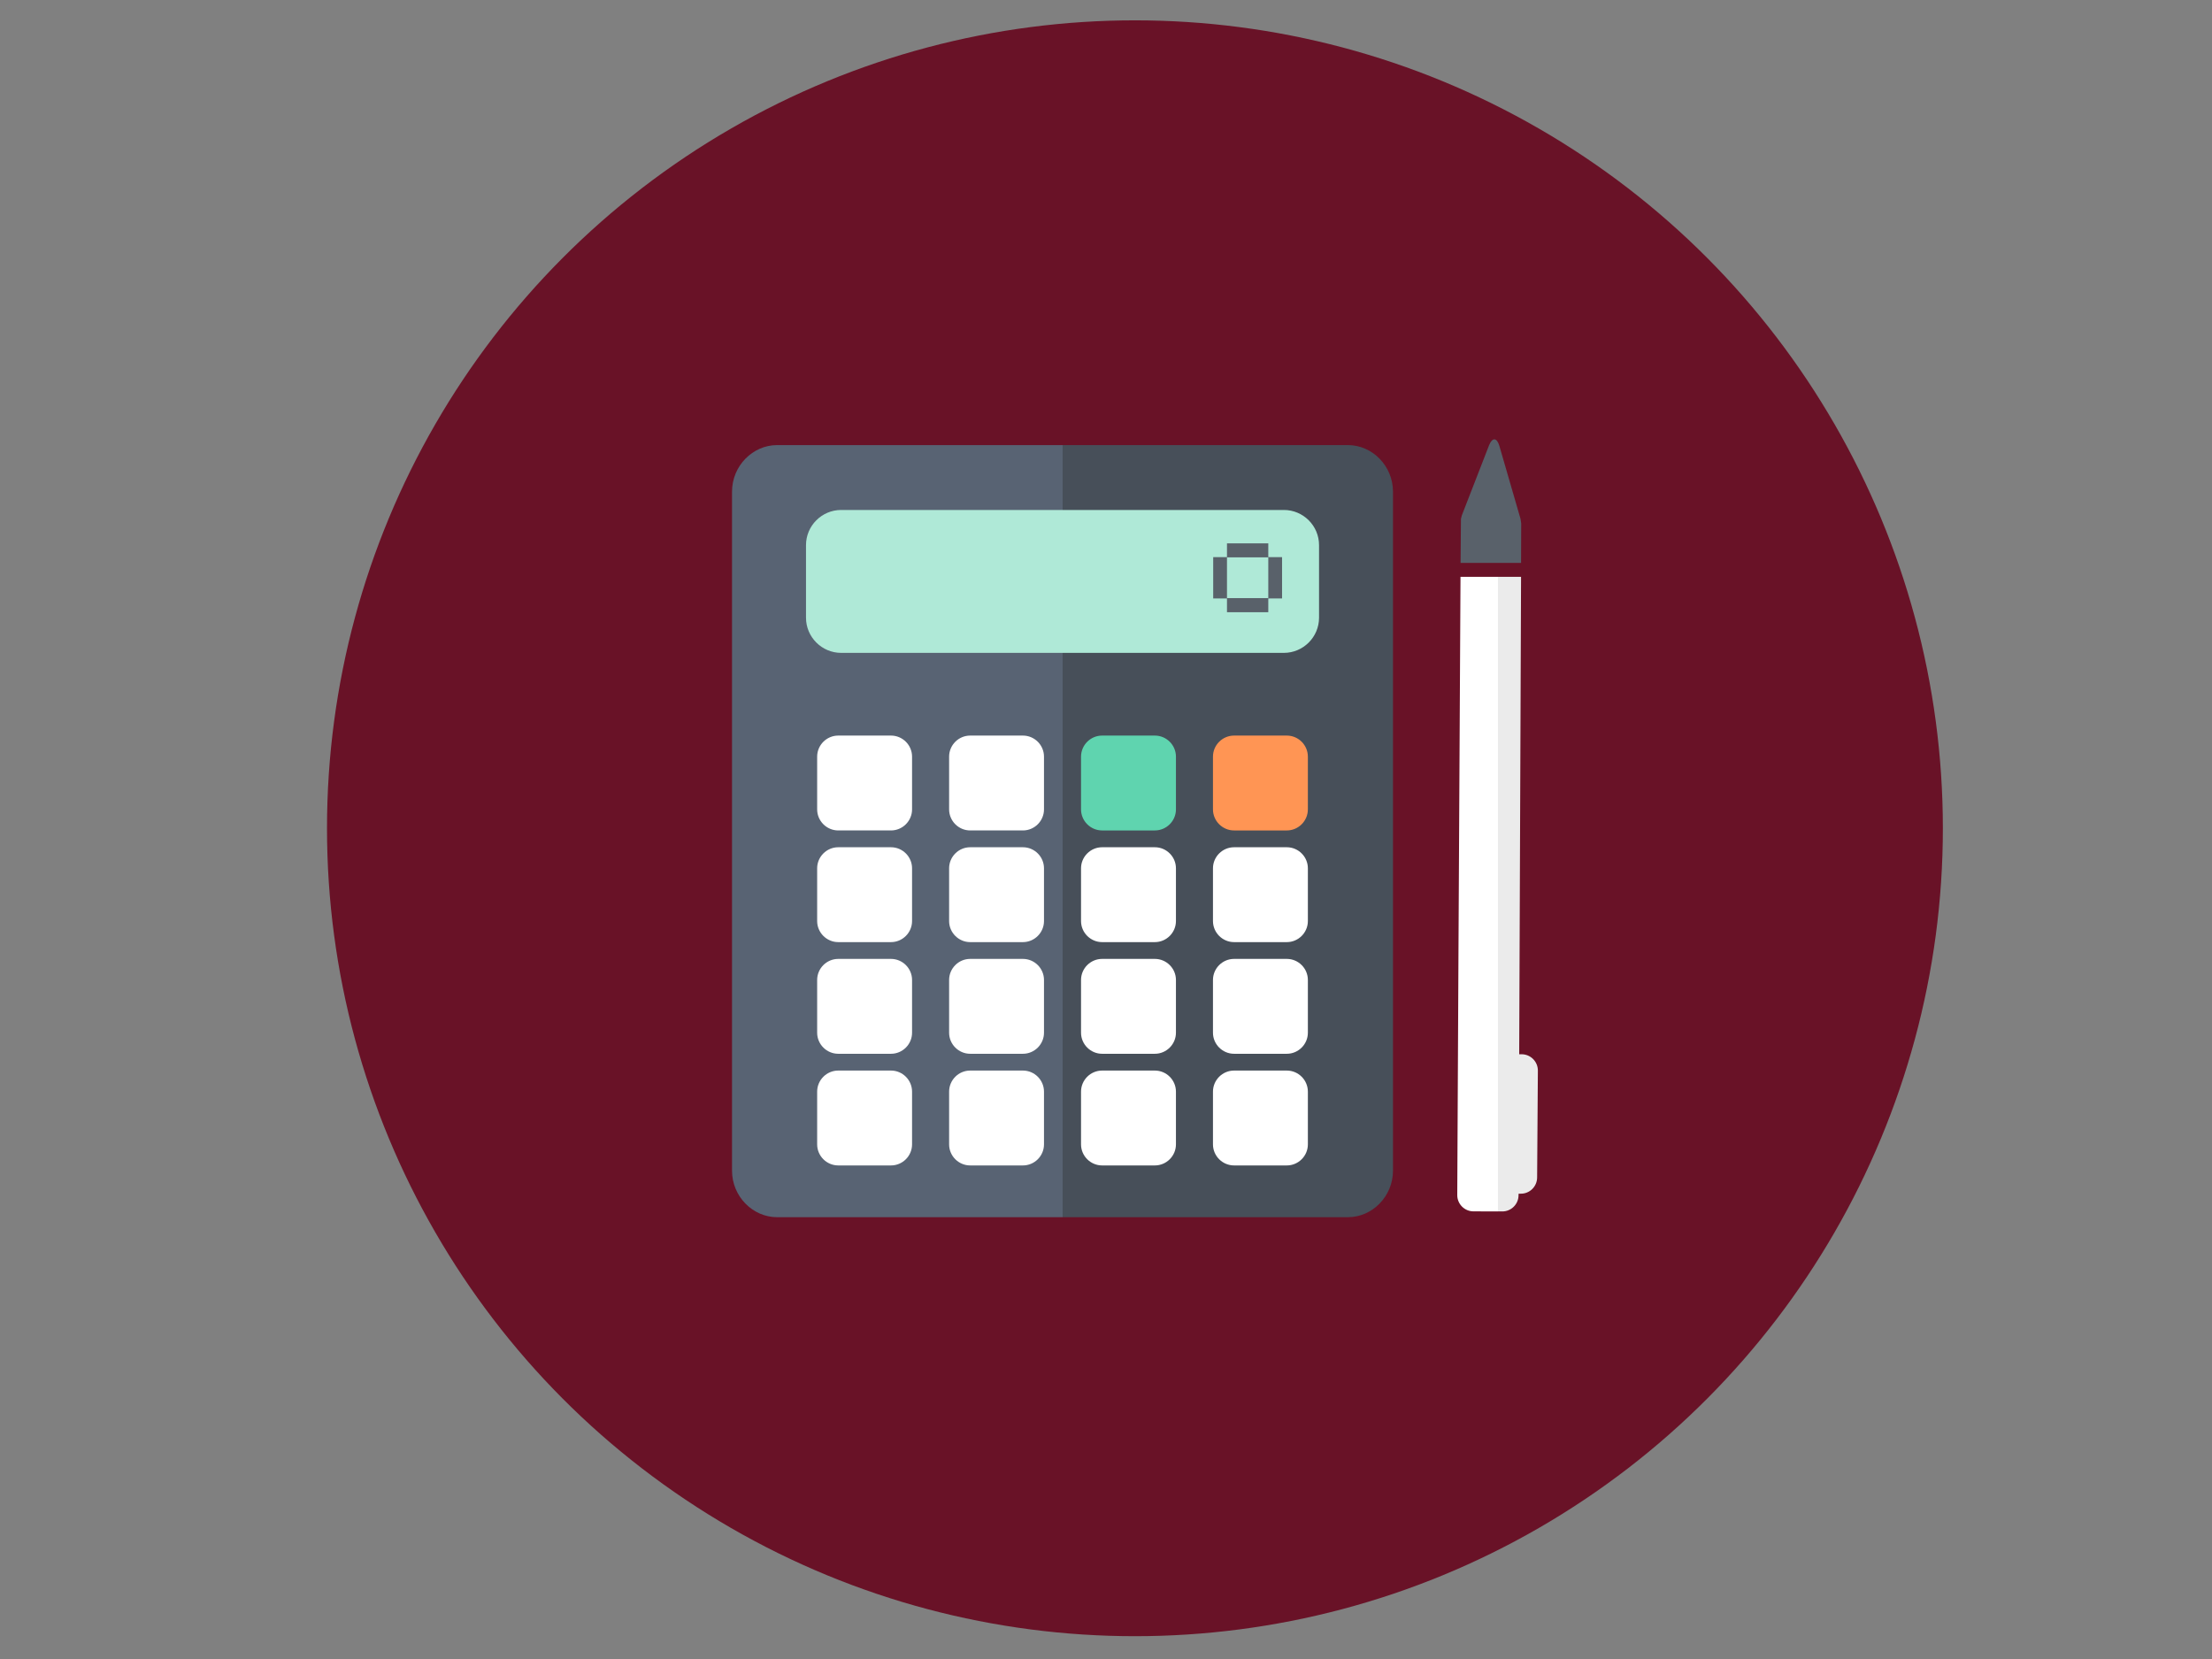 <svg width="640" height="480" xmlns="http://www.w3.org/2000/svg" xmlns:xlink="http://www.w3.org/1999/xlink">
 <rect width="100%" height="100%" fill="#808080" stroke="none"/>
 <g>
  <title>Layer 1</title>
  <use xlink:href="#svg_37" id="svg_38" transform="matrix(0.974,0,0,0.974,-652.92,-471.978) " y="490.617" x="687.489"/>
 </g>
 <defs>
  <svg viewBox="0 0 499.992 500.004" id="svg_37" xmlns:xlink="http://www.w3.org/1999/xlink">
   <g id="calculator-pencil">
    <g id="svg_39">
     <circle id="svg_40" cx="249.994" cy="250.002" r="250.002" fill="#691227"/>
     <g id="_x38_">
      <linearGradient id="SVGID_1_" x1="0" x2="1" y1="0.5" y2="0.5">
       <stop offset="0.5" stop-color="#586373"/>
       <stop offset="0.5" stop-color="#474F59"/>
      </linearGradient>
      <path id="svg_41" d="m125.319,145.841v210.111c0.009,8.009 6.449,14.378 13.88,14.393l0,0h176.768c7.432,-0.015 13.863,-6.385 13.88,-14.393l0,0v-210.111c-0.017,-8.019 -6.449,-14.387 -13.88,-14.402l0,0h-176.767c-7.432,0.015 -13.872,6.383 -13.881,14.402l0,0z" fill="url(#SVGID_1_)"/>
      <g id="svg_42">
       <g id="svg_43">
        <g id="svg_44">
         <path id="svg_45" d="m306.963,184.855c0,5.979 -4.893,10.876 -10.88,10.876h-136.999c-5.979,0 -10.872,-4.898 -10.872,-10.876v-22.472c0,-5.983 4.893,-10.872 10.872,-10.872h136.999c5.987,0 10.88,4.889 10.88,10.872v22.472l0,0z" fill="#AFE9D7"/>
        </g>
       </g>
       <g id="svg_46">
        <g id="svg_47">
         <path id="svg_48" d="m233.315,227.844c0,-3.592 2.94,-6.523 6.526,-6.523h16.316c3.59,0 6.526,2.932 6.526,6.523v16.312c0,3.585 -2.936,6.521 -6.526,6.521h-16.317c-3.586,0 -6.526,-2.936 -6.526,-6.521v-16.312l0.001,0z" fill="#5FD4AF"/>
        </g>
        <g id="svg_49">
         <g id="svg_50">
          <path id="svg_51" d="m274.139,227.844c0,-3.592 2.94,-6.523 6.529,-6.523h16.316c3.59,0 6.521,2.932 6.521,6.523v16.312c0,3.585 -2.932,6.521 -6.521,6.521h-16.316c-3.59,0 -6.529,-2.936 -6.529,-6.521v-16.312l0,0z" fill="#FF9554"/>
         </g>
        </g>
       </g>
       <g id="svg_52">
        <path id="svg_53" d="m174.507,221.321h-16.316c-3.59,0 -6.53,2.932 -6.53,6.523v16.312c0,3.585 2.94,6.521 6.53,6.521h16.316c3.59,0 6.521,-2.936 6.521,-6.521v-16.312c0,-3.592 -2.931,-6.523 -6.521,-6.523z" fill="#FFFFFF"/>
        <path id="svg_54" d="m215.332,221.321h-16.316c-3.59,0 -6.522,2.932 -6.522,6.523v16.312c0,3.585 2.932,6.521 6.522,6.521h16.316c3.59,0 6.521,-2.936 6.521,-6.521v-16.312c0,-3.592 -2.932,-6.523 -6.521,-6.523z" fill="#FFFFFF"/>
        <path id="svg_55" d="m174.507,255.876h-16.316c-3.59,0 -6.53,2.934 -6.53,6.517v16.316c0,3.583 2.94,6.523 6.53,6.523h16.316c3.59,0 6.521,-2.94 6.521,-6.523v-16.316c0,-3.583 -2.931,-6.517 -6.521,-6.517z" fill="#FFFFFF"/>
        <path id="svg_56" d="m215.332,255.876h-16.316c-3.59,0 -6.522,2.934 -6.522,6.517v16.316c0,3.583 2.932,6.523 6.522,6.523h16.316c3.59,0 6.521,-2.94 6.521,-6.523v-16.316c0,-3.583 -2.932,-6.517 -6.521,-6.517z" fill="#FFFFFF"/>
        <path id="svg_57" d="m256.156,255.876h-16.316c-3.586,0 -6.526,2.934 -6.526,6.517v16.316c0,3.583 2.94,6.523 6.526,6.523h16.316c3.59,0 6.526,-2.94 6.526,-6.523v-16.316c0,-3.583 -2.936,-6.517 -6.526,-6.517z" fill="#FFFFFF"/>
        <path id="svg_58" d="m296.985,255.876h-16.316c-3.59,0 -6.529,2.934 -6.529,6.517v16.316c0,3.583 2.94,6.523 6.529,6.523h16.316c3.59,0 6.521,-2.94 6.521,-6.523v-16.316c0,-3.583 -2.931,-6.517 -6.521,-6.517z" fill="#FFFFFF"/>
        <path id="svg_59" d="m174.507,290.425h-16.316c-3.59,0 -6.53,2.934 -6.53,6.522v16.314c0,3.585 2.94,6.521 6.53,6.521h16.316c3.59,0 6.521,-2.936 6.521,-6.521v-16.314c0,-3.588 -2.931,-6.522 -6.521,-6.522z" fill="#FFFFFF"/>
        <path id="svg_60" d="m215.332,290.425h-16.316c-3.59,0 -6.522,2.934 -6.522,6.522v16.314c0,3.585 2.932,6.521 6.522,6.521h16.316c3.59,0 6.521,-2.936 6.521,-6.521v-16.314c0,-3.588 -2.932,-6.522 -6.521,-6.522z" fill="#FFFFFF"/>
        <path id="svg_61" d="m256.156,290.425h-16.316c-3.586,0 -6.526,2.934 -6.526,6.522v16.314c0,3.585 2.94,6.521 6.526,6.521h16.316c3.59,0 6.526,-2.936 6.526,-6.521v-16.314c0,-3.588 -2.936,-6.522 -6.526,-6.522z" fill="#FFFFFF"/>
        <path id="svg_62" d="m296.985,290.425h-16.316c-3.59,0 -6.529,2.934 -6.529,6.522v16.314c0,3.585 2.94,6.521 6.529,6.521h16.316c3.59,0 6.521,-2.936 6.521,-6.521v-16.314c0,-3.588 -2.931,-6.522 -6.521,-6.522z" fill="#FFFFFF"/>
        <path id="svg_63" d="m174.507,324.976h-16.316c-3.59,0 -6.53,2.934 -6.53,6.526v16.312c0,3.587 2.94,6.521 6.53,6.521h16.316c3.59,0 6.521,-2.934 6.521,-6.521v-16.312c0,-3.593 -2.931,-6.526 -6.521,-6.526z" fill="#FFFFFF"/>
        <path id="svg_64" d="m215.332,324.976h-16.316c-3.59,0 -6.522,2.934 -6.522,6.526v16.312c0,3.587 2.932,6.521 6.522,6.521h16.316c3.59,0 6.521,-2.934 6.521,-6.521v-16.312c0,-3.593 -2.932,-6.526 -6.521,-6.526z" fill="#FFFFFF"/>
        <path id="svg_65" d="m256.156,324.976h-16.316c-3.586,0 -6.526,2.934 -6.526,6.526v16.312c0,3.587 2.94,6.521 6.526,6.521h16.316c3.59,0 6.526,-2.934 6.526,-6.521v-16.312c0,-3.593 -2.936,-6.526 -6.526,-6.526z" fill="#FFFFFF"/>
        <path id="svg_66" d="m296.985,324.976h-16.316c-3.59,0 -6.529,2.934 -6.529,6.526v16.312c0,3.587 2.94,6.521 6.529,6.521h16.316c3.59,0 6.521,-2.934 6.521,-6.521v-16.312c0,-3.593 -2.931,-6.526 -6.521,-6.526z" fill="#FFFFFF"/>
       </g>
       <g id="svg_67">
        <path id="svg_68" d="m291.258,166.104h4.261v12.784h-4.261v4.261h-12.782v-4.261h-4.265v-12.784h4.265v-4.263h12.782v4.263l0,0zm0,0.066h-12.782v12.613h12.782v-12.613l0,0z" fill="#59616A"/>
       </g>
      </g>
      <g id="svg_69">
       <path id="svg_70" d="m369.476,167.892h-18.718c0.056,-8.487 0.098,-13.549 0.116,-13.626c0.15,-0.543 0.261,-0.962 0.244,-0.962c0,0 0,-0.028 0.017,-0.077c0,0 0.09,-0.205 0.102,-0.273c0.051,-0.077 8.316,-21.408 8.316,-21.408c1.004,-2.57 2.449,-2.502 3.214,0.154l6.513,22.46c-0.017,-0.015 0.214,1.098 0.235,1.54c0.007,0.06 -0.005,4.636 -0.039,12.192z" fill="#59616A"/>
       <linearGradient id="SVGID_2_" x1="0" x2="1" y1="0.5" y2="0.5">
        <stop offset="0.5" stop-color="#FFFFFF"/>
        <stop offset="0.5" stop-color="#EBEBEB"/>
       </linearGradient>
       <path id="svg_71" d="m369.685,319.931h-0.786c0,0 0.427,-106.074 0.572,-147.723h-18.735c-0.316,50.662 -1.004,191.302 -1.004,191.302c0,2.78 2.256,5.034 5.03,5.034l8.914,0.024c2.752,0.006 5.017,-2.25 5.017,-5.002l0.021,-0.489h0.671c2.777,0.017 5.025,-2.218 5.06,-4.985l0.231,-33.106c0.013,-2.768 -2.226,-5.033 -4.991,-5.055z" fill="url(#SVGID_2_)"/>
      </g>
     </g>
    </g>
   </g>
   <g id="Layer_1"/>
  </svg>
 </defs>
</svg>